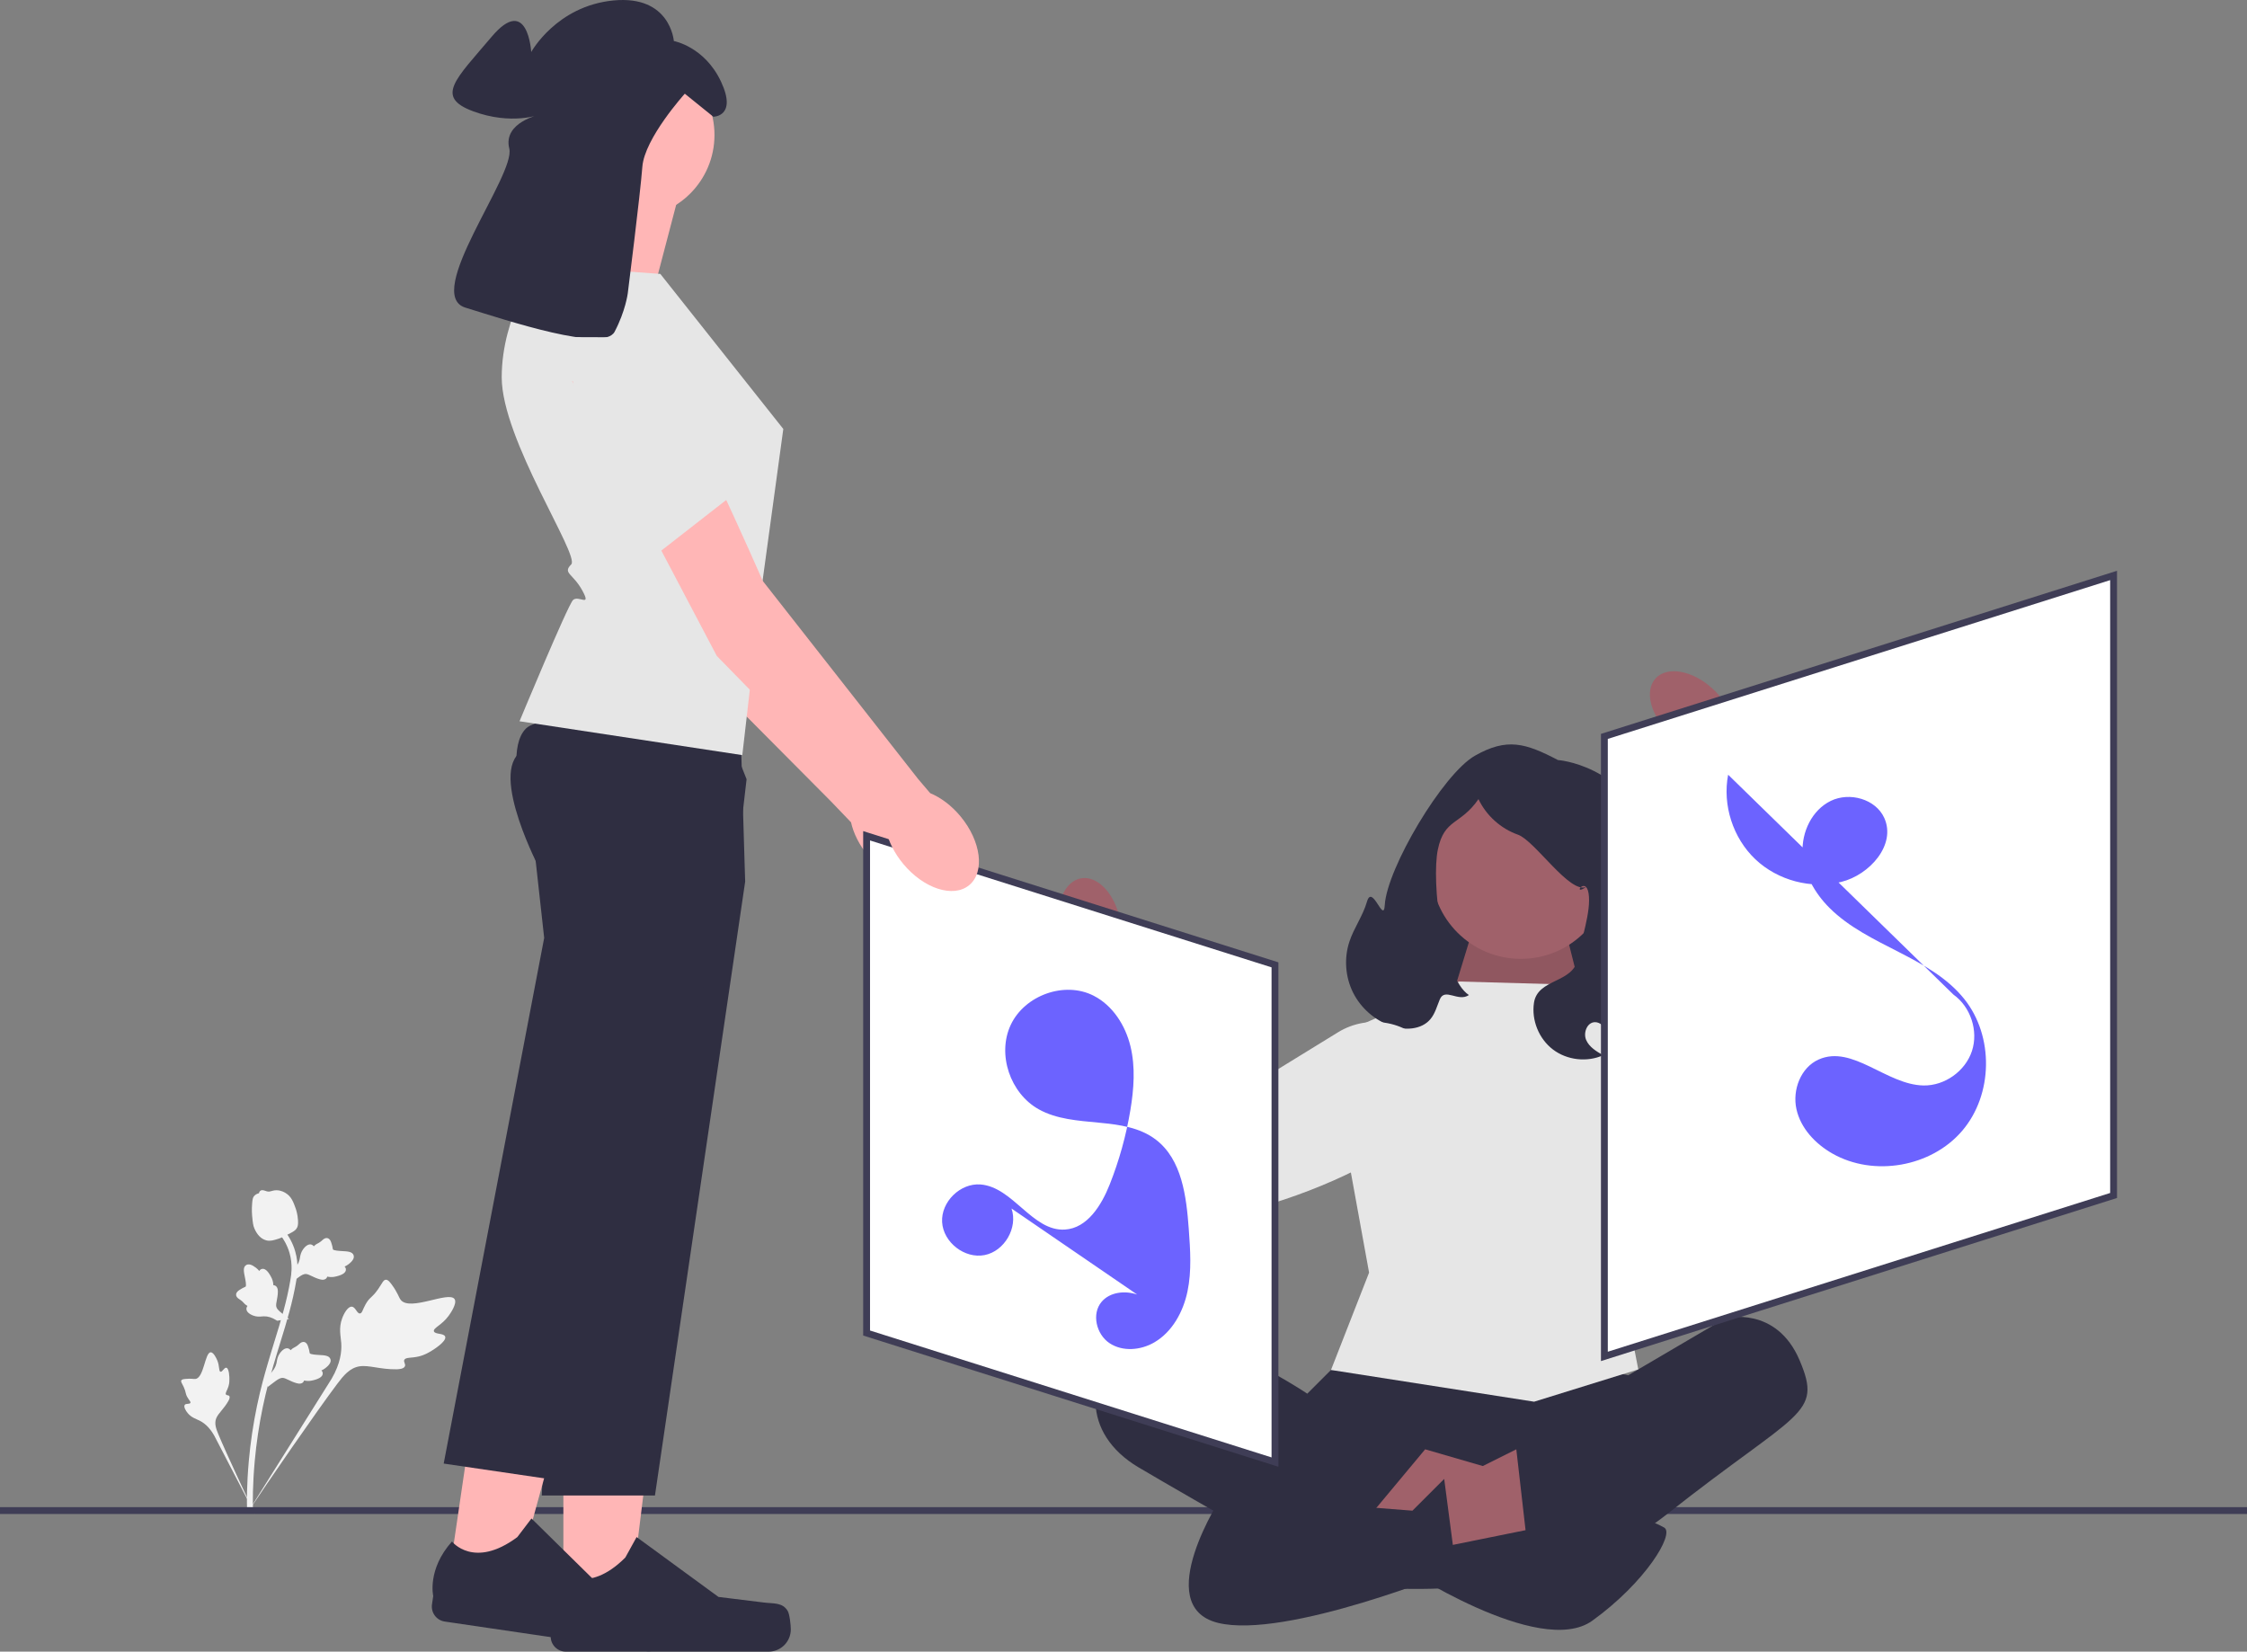 <svg xmlns="http://www.w3.org/2000/svg" width="656" height="482.188" viewBox="0 0 656 482.188" xmlns:xlink="http://www.w3.org/1999/xlink"><rect x="0" y="0" width="656" height="482.188" fill="#808080" stroke="none"/><g><path d="M129.971,390.228c-.354-1.084-3.039-.607-3.296-1.576-.257-.966,2.319-1.776,4.295-4.498,.356-.491,2.601-3.584,1.74-4.886-1.632-2.466-12.988,3.676-15.714,.229-.598-.756-.844-2.055-2.626-4.472-.709-.961-1.164-1.426-1.707-1.412-.771,.019-1.047,.984-2.259,2.732-1.818,2.621-2.474,2.292-3.671,4.439-.889,1.594-.994,2.613-1.635,2.673-.907,.085-1.282-1.9-2.39-1.977-1.131-.079-2.263,1.882-2.824,3.415-1.053,2.875-.401,5.073-.256,7.263,.157,2.38-.212,5.864-2.798,10.336l-24.392,38.862c5.238-7.922,20.108-29.526,26.099-37.45,1.729-2.288,3.588-4.585,6.449-5.017,2.754-.416,6.105,.947,10.782,.867,.546-.009,2.066-.054,2.436-.86,.306-.666-.453-1.245-.177-1.871,.37-.84,2.037-.48,4.308-1.037,1.601-.393,2.689-1.043,3.625-1.602,.282-.169,4.484-2.714,4.012-4.157h-0Z" fill="#f2f2f2"/><path d="M66.085,399.301c-.634-.139-1.175,1.316-1.725,1.163-.548-.153-.202-1.651-.968-3.406-.138-.317-1.009-2.311-1.896-2.264-1.681,.089-1.943,7.435-4.421,7.779-.544,.075-1.252-.179-2.953-.001-.676,.071-1.036,.16-1.186,.431-.213,.384,.181,.798,.689,1.897,.762,1.648,.411,1.875,1.119,3.082,.526,.896,.995,1.242,.84,1.574-.22,.47-1.302,.081-1.66,.603-.365,.532,.271,1.654,.861,2.371,1.107,1.346,2.374,1.66,3.491,2.221,1.213,.61,2.817,1.796,4.266,4.355l12.036,23.184c-2.377-4.857-8.69-18.388-10.85-23.615-.624-1.509-1.215-3.084-.602-4.613,.59-1.472,2.226-2.723,3.537-5.042,.153-.271,.57-1.03,.281-1.444-.239-.342-.742-.137-.97-.453-.305-.424,.352-1.138,.734-2.414,.269-.899,.264-1.621,.26-2.241-.001-.187-.038-2.984-.882-3.169v0Z" fill="#f2f2f2"/><path d="M78.093,404.958l.378-3.493,.232-.219c1.074-1.015,1.745-2.089,1.997-3.196,.04-.176,.071-.354,.103-.535,.126-.718,.282-1.611,.972-2.538,.386-.517,1.409-1.684,2.463-1.276,.285,.107,.477,.291,.61,.487,.033-.034,.068-.068,.104-.105,.455-.443,.774-.605,1.081-.761,.236-.12,.479-.244,.891-.573,.181-.144,.326-.275,.447-.384,.37-.33,.843-.717,1.491-.564,.687,.188,.923,.843,1.079,1.277,.279,.774,.365,1.306,.422,1.659,.02,.129,.044,.274,.062,.321,.15,.379,2.038,.477,2.748,.518,1.597,.087,2.978,.162,3.31,1.255,.238,.782-.258,1.635-1.519,2.603-.393,.301-.785,.509-1.127,.664,.21,.199,.378,.469,.388,.838h0c.023,.872-.872,1.542-2.659,1.993-.444,.113-1.042,.263-1.823,.226-.368-.018-.691-.075-.966-.127-.041,.157-.116,.32-.252,.474-.398,.455-1.04,.571-1.912,.314-.963-.268-1.723-.633-2.395-.954-.586-.279-1.092-.518-1.516-.583-.789-.11-1.525,.377-2.405,1.025l-2.206,1.655h-0Z" fill="#f2f2f2"/><path d="M84.389,385.063l-3.475,.52-.271-.169c-1.254-.781-2.464-1.158-3.598-1.121-.18,.006-.36,.021-.544,.036-.727,.061-1.63,.136-2.702-.296-.598-.243-1.987-.935-1.859-2.059,.031-.302,.161-.535,.316-.714-.041-.024-.083-.048-.128-.075-.544-.328-.781-.595-1.01-.853-.176-.198-.357-.402-.781-.717-.186-.138-.348-.245-.485-.335-.413-.274-.907-.634-.924-1.299,.007-.712,.582-1.106,.962-1.368,.678-.466,1.171-.684,1.498-.829,.12-.052,.254-.112,.295-.142,.328-.242-.056-2.092-.196-2.79-.321-1.566-.599-2.922,.374-3.52,.696-.429,1.647-.165,2.903,.809,.391,.304,.691,.631,.928,.922,.139-.254,.358-.485,.712-.588h0c.838-.244,1.712,.452,2.602,2.066,.222,.401,.519,.941,.681,1.707,.076,.361,.103,.687,.122,.966,.162-0,.339,.031,.522,.123,.541,.269,.816,.861,.789,1.77-.015,.999-.175,1.828-.315,2.558-.121,.638-.224,1.188-.18,1.614,.093,.791,.751,1.379,1.602,2.066l2.16,1.714h-0Z" fill="#f2f2f2"/><path d="M84.857,374.629l.378-3.493,.232-.219c1.074-1.015,1.745-2.089,1.997-3.196,.04-.176,.071-.354,.103-.535,.126-.718,.282-1.611,.972-2.538,.386-.517,1.409-1.684,2.463-1.276,.285,.107,.477,.291,.61,.487,.033-.034,.068-.068,.104-.105,.455-.443,.774-.605,1.081-.761,.236-.12,.479-.244,.891-.573,.181-.144,.326-.275,.447-.384,.37-.33,.843-.717,1.491-.564,.687,.188,.923,.843,1.079,1.277,.279,.774,.365,1.306,.422,1.659,.02,.129,.044,.274,.062,.321,.15,.379,2.038,.477,2.748,.518,1.597,.087,2.978,.162,3.31,1.255,.238,.782-.258,1.635-1.519,2.603-.393,.301-.785,.509-1.127,.664,.21,.199,.378,.469,.388,.838h0c.023,.872-.872,1.542-2.659,1.993-.444,.113-1.042,.263-1.823,.226-.368-.018-.691-.075-.966-.127-.041,.157-.116,.32-.252,.474-.398,.455-1.04,.571-1.912,.314-.963-.268-1.723-.633-2.395-.954-.586-.279-1.092-.518-1.516-.583-.789-.11-1.525,.377-2.405,1.025l-2.206,1.655h-0Z" fill="#f2f2f2"/><path d="M73.591,441.554l-.614-.607,.011-.863-.011,.863-.854-.09c.004-.08-.002-.268-.008-.561-.033-1.607-.135-6.497,.546-14.011,.475-5.245,1.27-10.569,2.362-15.827,1.093-5.266,2.228-9.185,3.14-12.334,.688-2.375,1.382-4.628,2.06-6.823,1.809-5.863,3.516-11.402,4.574-17.719,.237-1.41,.728-4.346-.278-7.811-.584-2.01-1.584-3.901-2.972-5.62l1.344-1.085c1.532,1.9,2.638,3.995,3.286,6.226,1.116,3.842,.58,7.04,.323,8.577-1.076,6.429-2.801,12.021-4.628,17.941-.674,2.187-1.366,4.43-2.051,6.795-.903,3.12-2.028,7.005-3.107,12.203-1.079,5.195-1.864,10.454-2.334,15.633-.672,7.419-.571,12.237-.538,13.819,.017,.845,.021,1.022-.251,1.295v-0Z" fill="#f2f2f2"/><path d="M77.858,362.138c-.069-.015-.139-.033-.208-.053-1.418-.397-2.555-1.553-3.381-3.433-.387-.884-.478-1.815-.66-3.671-.029-.286-.155-1.734,0-3.653,.101-1.254,.236-1.758,.577-2.153,.379-.441,.89-.693,1.429-.82,.015-.166,.069-.328,.177-.482,.444-.639,1.187-.376,1.59-.24,.203,.073,.456,.166,.741,.214,.447,.077,.715-.001,1.119-.118,.387-.112,.868-.252,1.533-.24,1.312,.018,2.284,.608,2.604,.802,1.687,1.014,2.269,2.631,2.943,4.503,.134,.375,.578,1.732,.682,3.479,.075,1.26-.09,1.776-.28,2.145-.387,.758-.979,1.11-2.449,1.85-1.536,.775-2.306,1.163-2.938,1.362-1.47,.462-2.393,.751-3.479,.509v0Z" fill="#f2f2f2"/></g><g><path d="M272.893,256.007c4.584-3.873,3.367-12.851-2.719-20.055-2.664-3.153-5.819-5.443-8.909-6.697l-3.552-4.099-45.867-57.47s-25.4-57.171-32.899-63.347c-7.498-6.176-16.32-2.961-16.32-2.961l-6.883,8.516,42.892,79.824,43.897,44.177,5.926,6.178c.72,3.256,2.451,6.75,5.115,9.903,6.085,7.204,14.735,9.904,19.319,6.031Z" fill="#ffb6b6"/><polygon points="186.313 114.968 197.807 131.826 214.308 156.248 184.658 166.504 158.48 121.585 186.313 114.968" fill="#e6e6e6"/></g><rect y="440" width="656" height="2" fill="#3f3d56"/><path d="M412.112,231.462h52.301v17.76c0,28.568-23.194,51.762-51.762,51.762h-.539v-69.522h0Z" transform="translate(876.525 532.446) rotate(-180)" fill="#2f2e41"/><polygon points="423.767 291.684 432.436 263.311 454.674 262.198 464.413 300.984 423.767 291.684" fill="#a0616a"/><polygon points="423.767 291.684 432.436 263.311 454.674 262.198 464.413 300.984 423.767 291.684" opacity=".1"/><circle cx="444.003" cy="253.785" r="26.15" fill="#a0616a"/><path d="M388.577,399.952l-6.922,6.922s-36.984-24.807-51.169-15.555c-14.185,9.251-14.802,27.166,1.877,37.049,16.679,9.884,59.302,33.975,59.302,33.975,0,0,56.831,9.884,95.131-20.385s45.403-28.725,38.608-44.786-21.621-12.355-21.621-12.355l-28.416,16.679-11.737-2.471-75.055,.927Z" fill="#2f2e41"/><polyline points="390.121 407.674 419.773 420.646 408.653 447.209 364.794 436.707" fill="#2f2e41"/><polyline points="465.91 407.674 425.95 426.206 441.393 458.328 485.87 439.178" fill="#2f2e41"/><polygon points="425.95 286.547 387.342 303.586 399.696 371.536 388.577 399.952 447.879 409.218 478.29 399.782 475.677 386.362 478.29 336.277 488.65 306.674 460.852 287.525 425.95 286.547" fill="#e6e6e6"/><polygon points="416.066 423.117 435.216 428.677 425.95 451.38 400.623 441.649 416.066 423.117" fill="#a0616a"/><polygon points="442.68 423.117 419.155 434.854 419.155 452.78 445.717 449.68 442.68 423.117" fill="#a0616a"/><path d="M408.653,457.092s40.77,27.18,56.214,16.061c15.443-11.119,24.092-25.327,21.003-27.18-3.089-1.853-12.355-4.942-12.355-4.942l-51.89,10.501-12.972,5.56Z" fill="#2f2e41"/><path d="M356.764,436.707s-21.003,32.122-1.235,37.064c19.767,4.942,69.582-15.443,69.582-15.443l-3.485-26.563-9.266,9.266-55.596-4.324Z" fill="#2f2e41"/><g><path id="uuid-f90347b5-01d3-4a65-adde-e3fff0e81842-168" d="M487.663,214.367c-5.778-5.341-7.706-12.652-4.306-16.329,3.4-3.677,10.839-2.327,16.618,3.017,2.338,2.103,4.138,4.735,5.25,7.677l24.197,22.94-11.007,11.125-22.685-23.796c-3.02-.878-5.787-2.468-8.067-4.634Z" fill="#a0616a"/><path d="M481.082,285.499l43.783-21.367-22.649-38.953,7.09-14.405s55.119,30.726,49.634,53.083c-5.485,22.358-60.157,63.431-77.617,56.864-5.301-1.993-8.371-5.551-10.078-9.539-4.167-9.738,.317-21.038,9.837-25.684Z" fill="#e6e6e6"/></g><path d="M393.939,274.941c1.33-4.044,3.956-7.585,5.131-11.678,1.56-5.434,4.881,6.621,5.205,.977,.616-10.727,16.988-38.321,26.334-43.621,9.347-5.3,14.715-3.702,24.237,1.276,0,0,4.622,.294,10.377,3.135,5.754,2.841,10.934,7.391,13.172,13.406,1.774,4.767,1.578,10.003,2.17,15.055,1.651,14.075,9.541,27.461,7.848,41.531-.528,4.39-2.197,8.929-5.786,11.511-3.589,2.582-9.388,2.301-11.75-1.436-.806-1.275-1.147-2.788-1.838-4.13-.691-1.341-1.939-2.592-3.448-2.55-2.267,.063-3.421,3.105-2.527,5.189s2.995,3.343,4.967,4.462c-4.697,2.113-10.525,1.455-14.633-1.653-4.108-3.108-6.326-8.536-5.57-13.631,1.065-7.18,11.525-5.694,12.757-12.847,.897-5.207,4.047-13.921,3.189-19.134-.858-5.214-4.979,1.099-.638-1.913-4.776,2.302-14.992-13.448-19.992-15.213-5-1.764-9.239-5.584-11.513-10.374-5.303,7.687-9.968,5.6-11.867,14.744-1.899,9.144,1.254,37.349,9.074,42.454-3.13,2.135-7.022-2.242-8.49,1.25-.832,1.979-1.371,4.143-2.752,5.787-2.637,3.139-7.506,3.329-11.388,2.01-4.812-1.636-8.927-5.23-11.196-9.779-2.269-4.549-2.664-9.997-1.076-14.826Z" fill="#2f2e41"/><g><path id="uuid-bae71f6d-0a8e-4bcd-ae8c-7ec40a5eb615-169" d="M327.046,268.812c-1.413-7.741-6.553-13.286-11.479-12.386-4.926,.9-7.772,7.904-6.357,15.648,.523,3.101,1.781,6.031,3.668,8.547l6.403,32.722,15.291-3.332-7.935-31.904c.877-3.021,1.017-6.208,.41-9.294Z" fill="#a0616a"/><path d="M390.63,301.372l-41.502,25.517-20.752-39.996-15.961-1.732s-3.594,63.002,18.222,70.351c21.816,7.349,85.79-16.801,89.603-35.062,1.157-5.544-.201-10.043-2.654-13.621-5.99-8.736-17.933-11.005-26.956-5.458Z" fill="#e6e6e6"/></g><polygon points="617.051 349.012 468.39 395.999 468.39 214.986 617.051 168 617.051 349.012" fill="#fff"/><path d="M467.39,397.364V214.254l150.661-47.619v183.11l-150.661,47.619Zm2-181.646v178.915l146.661-46.354V169.365l-146.661,46.354Z" fill="#3f3d56"/><polygon points="253 389.167 372.222 426.849 372.222 281.682 253 244 253 389.167" fill="#fff"/><path d="M373.223,428.214l-1.302-.412-119.921-37.902V242.635l1.302,.412,119.921,37.902v147.265Zm-119.223-39.779l117.223,37.049v-143.069l-117.223-37.049v143.069Z" fill="#3f3d56"/><path d="M504.521,226.173c-1.699,8.856,1.401,18.486,7.947,24.688,6.546,6.202,16.328,8.779,25.08,6.606,8.309-2.063,16.08-10.849,12.565-18.656-2.506-5.566-10.15-7.671-15.636-4.995s-8.537,9.109-8.22,15.205,3.56,11.762,7.888,16.067c11.288,11.228,29.367,14.139,39.316,26.569,8.688,10.854,8.421,27.89-.604,38.466-9.024,10.576-25.806,13.521-37.892,6.65-4.982-2.832-9.268-7.376-10.505-12.971s1.256-12.157,6.491-14.488c9.873-4.395,19.815,7.41,30.62,7.583,6.189,.099,12.2-4.182,14.13-10.063,1.93-5.881-.375-12.891-5.419-16.479" fill="#6c63ff"/><path d="M295.311,352.825c1.911,5.609-2.05,12.45-7.866,13.586s-12.059-3.712-12.399-9.629c-.34-5.916,5.307-11.447,11.215-10.985,9.519,.745,15.139,13.773,24.668,13.164,6.519-.417,10.638-7.085,13.044-13.158,2.771-6.993,4.797-14.281,6.034-21.7,1.032-6.189,1.505-12.597,.017-18.693s-5.176-11.883-10.767-14.731c-8.493-4.326-20.118-.106-24.173,8.519s-.149,20.021,8.177,24.659c10.412,5.801,24.754,1.623,34.214,8.874,7.582,5.811,8.885,16.528,9.577,26.055,.441,6.077,.877,12.248-.367,18.212-1.244,5.964-4.413,11.802-9.668,14.885-3.98,2.335-9.294,2.798-13.124,.225s-5.268-8.528-2.29-12.053c2.438-2.885,6.877-3.345,10.446-2.106s6.473,3.836,9.274,6.37" fill="#6c63ff"/><path d="M197.983,57.597l-8.325,31.738-31.738-6.244s12.487-22.893,9.365-33.299l30.698,7.805Z" fill="#ffb6b6"/><g><polygon points="164.479 470.732 183.591 470.73 192.683 397.009 164.475 397.011 164.479 470.732" fill="#ffb6b6"/><path d="M229.961,470.298h0c.595,1.002,.909,4.237,.909,5.403h0c0,3.583-2.904,6.487-6.487,6.487h-59.189c-2.444,0-4.425-1.981-4.425-4.425v-2.464s-2.928-7.406,3.1-16.535c0,0,7.492,7.148,18.688-4.048l3.301-5.981,23.898,17.478,13.246,1.631c2.898,.357,5.467-.055,6.958,2.455h0Z" fill="#2f2e41"/></g><path d="M217.548,257.382l-26.336,179.216h-33.043l4.394-102.301,2.312-53.79-6.706-25.604s-3.058-5.691-5.633-12.59c-2.903-7.785-5.197-17.119-1.792-21.544,1.253-1.632,4.509-2.839,8.935-3.738,2.704-.552,5.852-.983,9.25-1.317,19.54-1.933,47.335-.726,47.335-.726l.707,23.317,.392,13.02,.186,6.057Z" fill="#2f2e41"/><g><polygon points="130.811 461.967 149.721 464.745 169.439 393.131 141.531 389.03 130.811 461.967" fill="#ffb6b6"/><path d="M195.66,471.063h0c.443,1.078,.283,4.324,.114,5.477h0c-.521,3.544-3.817,5.995-7.361,5.474l-58.56-8.61c-2.418-.355-4.09-2.604-3.735-5.022l.358-2.438s-1.82-7.753,5.472-15.908c0,0,6.373,8.162,19.078-1.286l4.136-5.437,21.102,20.768,12.868,3.54c2.815,.774,5.417,.741,6.527,3.441l0,0Z" fill="#2f2e41"/></g><path d="M217.962,227.494l-3.612,31.109-19.7,65.555-32.429,107.926-32.687-4.804,29.337-153.455-2.905-26.313s-.946-2.616-2.03-6.445c-2.152-7.575-4.852-19.912-1.882-26.205,.401-.855,.904-1.598,1.527-2.199,1.168-1.133,3.542-1.821,6.723-2.186,13.296-1.503,40.677,2.795,52.861,4.905l4.797,12.111Z" fill="#2f2e41"/><path d="M192.78,79.97l35.901,45.266-6.444,47.194-5.523,48.021-65.038-9.886s14.048-33.82,15.609-35.38,5.482,2.294,2.741-2.755-5.863-5.049-3.261-7.651-20.292-36.421-20.292-54.632,10.926-32.779,10.926-32.779l35.38,2.602Z" fill="#e6e6e6"/><circle cx="184.404" cy="39.406" r="24.185" fill="#ffb6b6"/><path d="M183.273,85.646s3.619-28.635,4.259-36.962c.641-8.327,12.395-21.328,12.395-21.328l8.327,6.726s7.046,0,2.242-10.249c-4.804-10.249-13.772-11.85-13.772-11.85,0,0-.961-13.452-17.615-11.85-16.654,1.601-24.021,15.053-24.021,15.053,0,0-.961-16.975-11.53-4.484s-16.654,17.615-5.445,21.779c11.21,4.164,19.537,.961,19.537,.961,0,0-10.889,2.242-8.968,9.929s-25.302,42.597-12.811,46.44c12.491,3.843,40.355,13.131,43.558,7.046,3.203-6.085,3.843-11.21,3.843-11.21Z" fill="#2f2e41"/><path d="M282.967,258.406c4.616-3.834,3.475-12.823-2.55-20.077-2.637-3.176-5.773-5.492-8.853-6.772l-3.517-4.129-45.384-57.853s-24.92-57.382-32.367-63.621c-7.446-6.239-16.294-3.097-16.294-3.097l-6.954,8.458,42.221,80.181,43.525,44.543,5.874,6.228c.693,3.262,2.394,6.77,5.032,9.945,6.025,7.254,14.651,10.027,19.268,6.193Z" fill="#ffb6b6"/><path d="M164.412,98.41s11.11,57.654,23.753,66.154l25.193-19.644s2.205-.095-1.899-4.73c-4.103-4.635-3.053-14.588-3.053-14.588,0,0,1.846,2.389-2.171-.927-4.018-3.316-.277-26.123-.277-26.123l-41.546-.142Z" fill="#e6e6e6"/></svg>